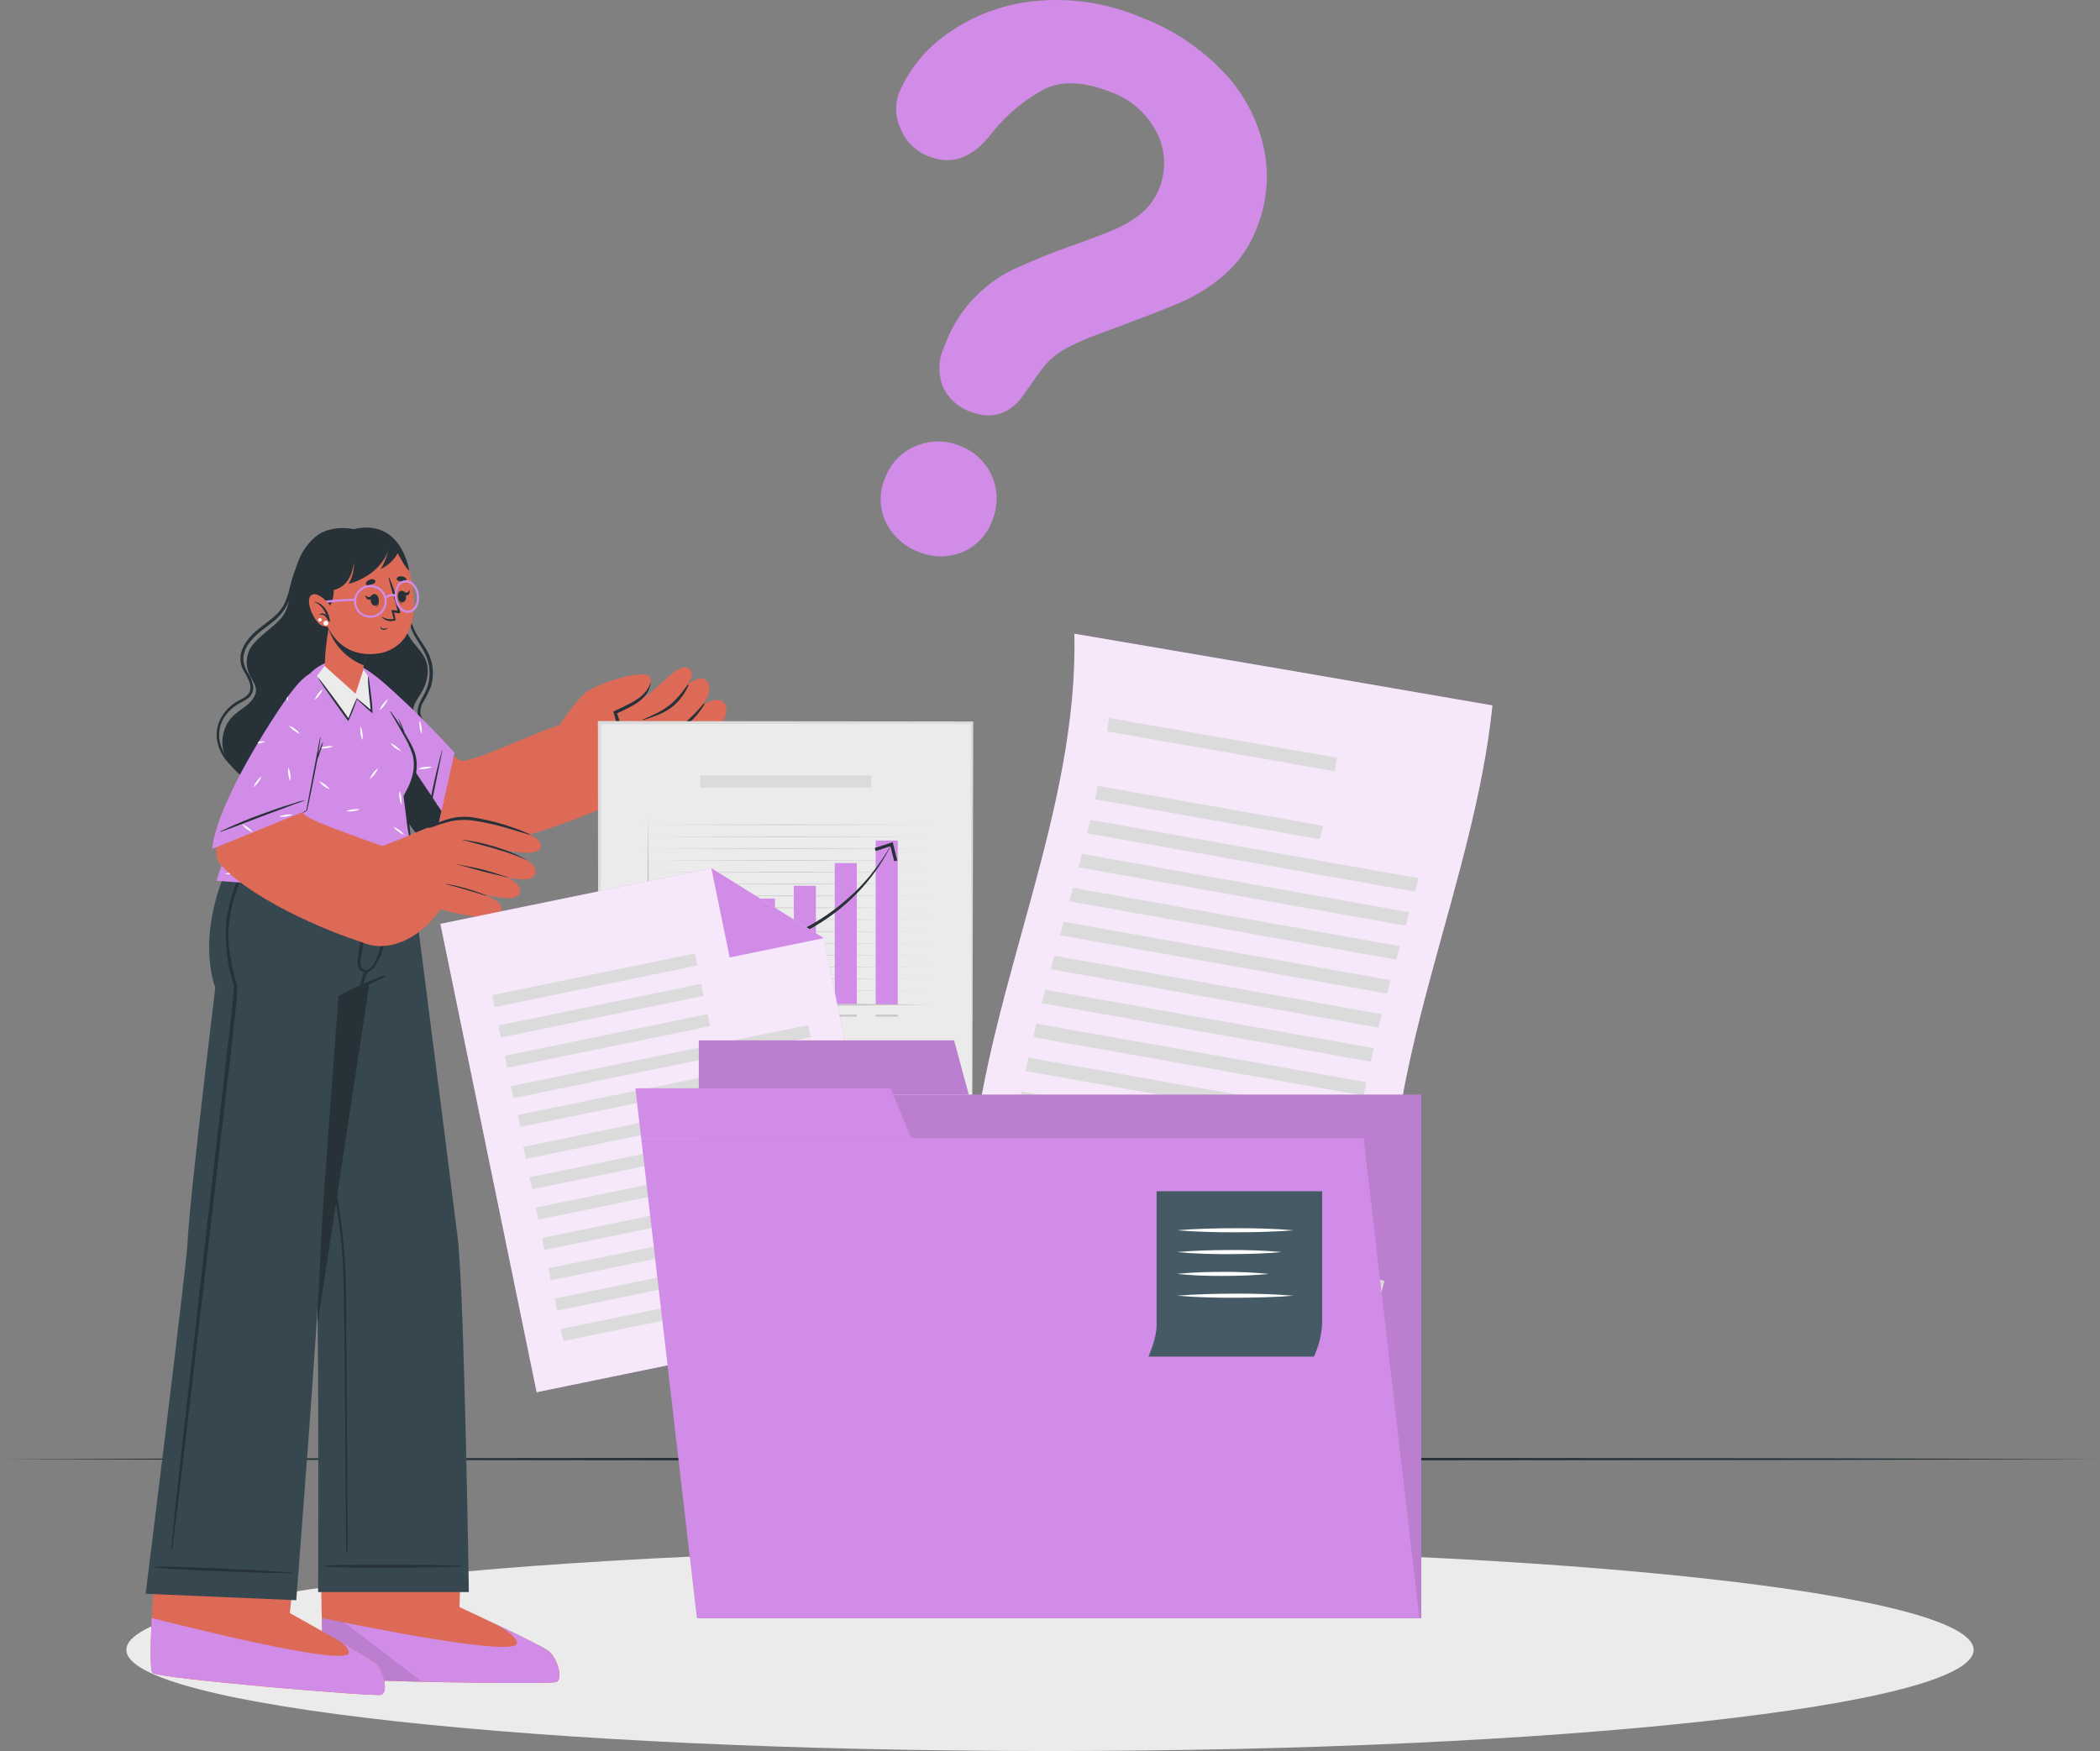 <svg width="434" height="362" viewBox="0 0 434 362" fill="none" xmlns="http://www.w3.org/2000/svg">
<rect x="0" y="0" width="434" height="362" fill="#808080" stroke="none"/>
<path d="M0 301.617L54.255 301.457L108.503 301.397L217 301.284L325.497 301.397L379.745 301.457L434 301.617L379.745 301.783L325.497 301.837L217 301.95L108.503 301.837L54.255 301.777L0 301.617Z" fill="#263238"/>
<path d="M217 361.963C322.423 361.963 407.884 352.598 407.884 341.046C407.884 329.495 322.423 320.13 217 320.13C111.577 320.13 26.116 329.495 26.116 341.046C26.116 352.598 111.577 361.963 217 361.963Z" fill="#EBEBEB"/>
<path d="M114.914 347.711C113.363 348.217 69.173 347.644 67.509 346.553C66.844 346.146 66.57 339.702 66.444 331.907V331.661C66.411 330.056 66.391 328.399 66.391 326.728C66.391 326.495 66.391 326.262 66.391 326.062C66.324 314.812 66.504 303.135 66.504 303.135L96.061 303.428L95.176 326.129L95.143 327.027L94.963 331.727V332.213C94.963 332.213 111.779 339.995 113.489 341.387C115.2 342.778 116.478 347.218 114.914 347.711Z" fill="#DD6A57"/>
<path d="M101.633 335.222C101.52 335.189 101.46 335.149 101.453 335.116L101.633 335.222Z" fill="#D08CE6"/>
<path d="M114.907 347.711C113.363 348.21 69.174 347.644 67.503 346.546C66.937 346.193 66.637 341.061 66.491 334.45C74.586 336.141 105.967 342.485 106.826 339.776C107.165 338.724 104.483 336.9 102.785 335.868C107.445 338.078 112.558 340.608 113.436 341.354C115.147 342.772 116.479 347.218 114.907 347.711Z" fill="#D08CE6"/>
<path opacity="0.1" d="M87.188 347.644C77.242 347.405 68.275 347.032 67.536 346.546C66.97 346.193 66.671 341.061 66.524 334.45C67.676 334.683 69.293 335.023 71.231 335.409L87.188 347.644Z" fill="black"/>
<path d="M57.43 175.819C57.43 175.819 64.088 250.491 65.146 256.189C65.392 257.488 65.552 264.544 65.652 273.611C65.878 293.409 65.745 329.104 65.745 329.104H96.893C96.893 329.104 95.968 267.253 94.59 255.877C93.212 244.5 84.398 175.826 84.398 175.826L57.43 175.819Z" fill="#37474F"/>
<path d="M95.482 323.679C90.623 323.579 92.02 323.539 87.161 323.492C84.784 323.492 69.147 323.332 66.923 323.699C66.877 323.699 66.877 323.792 66.923 323.798C69.147 324.165 84.784 324.031 87.161 324.005C92.02 323.958 90.623 323.918 95.482 323.818C95.497 323.814 95.51 323.804 95.519 323.792C95.529 323.779 95.534 323.764 95.534 323.749C95.534 323.733 95.529 323.718 95.519 323.705C95.51 323.693 95.497 323.683 95.482 323.679Z" fill="#263238"/>
<path d="M71.663 288.316L71.564 274.762C71.53 270.389 71.564 266.008 71.331 261.635C70.904 252.787 69.107 244.08 67.835 235.333C66.564 226.585 65.492 217.785 64.507 208.991C63.422 199.125 62.463 189.239 61.451 179.367C61.451 179.3 61.338 179.3 61.345 179.367C62.816 197.001 64.454 214.649 66.89 232.157C67.503 236.515 68.168 240.867 68.887 245.212C69.62 249.605 70.339 254.006 70.685 258.453C71.031 262.9 71.084 267.167 71.124 271.534L71.264 285.074C71.357 295.106 71.457 310.544 71.55 320.57C71.55 320.61 71.566 320.649 71.595 320.678C71.624 320.707 71.663 320.723 71.703 320.723C71.744 320.723 71.783 320.707 71.811 320.678C71.84 320.649 71.856 320.61 71.856 320.57C71.796 311.616 71.73 297.263 71.663 288.316Z" fill="#263238"/>
<path d="M50.86 175.819C50.86 175.819 64.061 250.491 65.146 256.189C65.392 257.488 65.552 264.544 65.652 273.611L80.531 175.819H50.86Z" fill="#263238"/>
<path d="M78.74 350.347C77.162 350.74 33.119 347.019 31.535 345.827C30.929 345.381 31.088 338.93 31.535 331.181C31.535 331.102 31.535 331.015 31.535 330.935C31.621 329.331 31.714 327.68 31.834 326.009C31.834 325.776 31.834 325.55 31.874 325.343C32.606 314.119 33.611 302.483 33.611 302.483L63.069 304.826L60.559 327.4L60.466 328.299L59.953 332.959L59.894 333.452C59.894 333.452 76.117 342.405 77.721 343.916C79.326 345.428 80.324 349.968 78.74 350.347Z" fill="#DD6A57"/>
<path d="M78.74 350.347C77.155 350.74 33.126 347.018 31.535 345.827C31.015 345.447 31.055 340.681 31.348 334.457C38.165 336.201 71.037 344.442 72.049 341.779C72.256 341.2 71.557 340.348 70.612 339.516C74.02 341.513 77.089 343.33 77.748 343.943C79.332 345.434 80.317 349.961 78.74 350.347Z" fill="#D08CE6"/>
<path d="M61.225 330.789L30.103 329.457C30.103 329.457 38.598 261.169 38.757 256.969C38.99 250.731 41.98 224.975 44.496 204.125C44.496 204.125 39.729 192.808 48.65 175.779H84.412C84.412 175.779 82.015 192.009 77.908 202.301C75.152 203.263 72.491 204.478 69.959 205.929C69.959 205.929 66.397 252.422 66.264 258.22C66.018 269.697 61.225 330.789 61.225 330.789Z" fill="#37474F"/>
<path d="M60.406 325.084C55.56 324.777 56.951 324.797 52.098 324.544C49.721 324.418 34.124 323.626 31.874 323.879C31.827 323.879 31.821 323.965 31.874 323.972C34.077 324.438 49.702 324.964 52.078 325.044C56.938 325.203 55.54 325.104 60.406 325.203C60.493 325.23 60.499 325.09 60.406 325.084Z" fill="#263238"/>
<path d="M51.02 177.317C49.176 181.311 47.458 185.512 46.812 189.892C46.345 194.591 46.869 199.335 48.35 203.819C48.35 203.819 48.091 207.5 47.811 209.85C47.531 212.2 47.258 214.577 46.986 216.94C46.44 221.715 45.889 226.49 45.335 231.266C44.243 240.763 43.153 250.267 42.066 259.778C40.979 269.289 39.902 278.795 38.837 288.297C37.779 297.776 36.647 307.249 35.709 316.742C35.589 317.927 35.475 319.106 35.362 320.291C35.362 320.404 35.555 320.43 35.569 320.291C36.834 310.818 37.912 301.325 39.044 291.832C40.175 282.339 41.261 272.932 42.372 263.479C43.484 254.026 44.576 244.48 45.667 234.974C46.746 225.607 47.958 216.241 48.883 206.861C48.992 205.775 49.019 204.682 48.963 203.592C48.963 203.592 46.965 196.935 47.212 192.622C47.458 188.115 48.543 184.693 50.148 180.546C50.547 179.507 50.966 178.469 51.366 177.437C51.446 177.257 51.113 177.124 51.02 177.317Z" fill="#263238"/>
<path d="M79.279 201.642C76.052 202.812 72.933 204.262 69.959 205.976C69.937 205.989 69.92 206.01 69.912 206.035C69.904 206.06 69.906 206.087 69.916 206.111C69.927 206.135 69.946 206.154 69.97 206.164C69.994 206.175 70.021 206.177 70.046 206.169C73.181 204.838 76.376 203.506 79.439 202.015C79.479 201.988 79.508 201.948 79.522 201.902C79.535 201.856 79.532 201.806 79.513 201.762C79.494 201.718 79.46 201.682 79.418 201.66C79.375 201.638 79.326 201.632 79.279 201.642Z" fill="#263238"/>
<path d="M74.898 196.429C75.205 194.559 75.458 192.681 75.617 190.797C75.943 187.283 75.905 183.745 75.504 180.239C75.499 180.22 75.487 180.202 75.471 180.19C75.455 180.177 75.435 180.171 75.414 180.171C75.394 180.171 75.374 180.177 75.358 180.19C75.342 180.202 75.33 180.22 75.325 180.239C75.404 185.113 75.119 189.987 74.472 194.818C74.12 197.142 72.948 200.637 75.378 200.989C77.808 201.342 79.452 195.504 79.751 193.9C80.525 189.337 80.702 184.694 80.277 180.086C80.277 179.973 80.078 179.953 80.078 180.086C80.078 183.586 79.902 187.083 79.552 190.564C79.405 192.182 78.107 201.109 75.305 200.457C74.839 200.344 74.599 199.884 74.526 199.179C74.538 198.255 74.663 197.336 74.898 196.443" fill="#263238"/>
<path d="M75.385 200.683C75.123 201.285 74.9 201.903 74.719 202.534C74.538 203.019 74.45 203.534 74.459 204.052C74.459 204.151 74.599 204.165 74.652 204.098C74.948 203.64 75.173 203.139 75.318 202.614C75.531 202.041 75.757 201.475 75.984 200.896C75.998 200.857 76.004 200.815 76.002 200.773C75.999 200.732 75.989 200.691 75.971 200.653C75.953 200.615 75.928 200.582 75.897 200.554C75.866 200.526 75.83 200.504 75.791 200.49C75.751 200.476 75.71 200.47 75.668 200.472C75.626 200.474 75.585 200.485 75.548 200.502C75.51 200.52 75.476 200.546 75.448 200.577C75.42 200.608 75.398 200.644 75.385 200.683Z" fill="#263238"/>
<path d="M65.219 110.933C59.428 115.899 61.039 123.142 58.622 127.076C57.138 129.479 52.318 132.015 51.359 134.785C49.788 139.332 53.643 140.969 52.777 143.439C51.559 146.947 46.866 146.674 46.02 152.406C45.175 158.138 51.486 164.236 66.451 165.887C81.416 167.537 89.644 162.059 90.177 157.192C90.709 152.326 85.736 150.708 85.397 147.08C85.184 144.757 88.253 143.146 88.412 138.872C88.572 134.598 84.418 133.214 83.806 129.586C83.193 125.958 85.137 117.144 79.811 112.643C74.486 108.143 68.102 108.476 65.219 110.933Z" fill="#263238"/>
<path d="M65.885 111.059C64.264 112.209 62.944 113.732 62.037 115.499C61.099 117.372 60.382 119.347 59.9 121.384C59.646 122.598 59.255 123.78 58.735 124.906C58.226 125.846 57.549 126.685 56.738 127.382C55.12 128.847 53.19 129.959 51.732 131.609C50.274 133.26 49.289 135.251 49.835 137.374C50.134 138.533 50.9 139.471 51.373 140.55C51.845 141.628 51.998 142.84 51.12 143.692C50.374 144.418 49.289 144.75 48.457 145.343C47.619 145.926 46.882 146.641 46.273 147.46C45.655 148.271 45.214 149.202 44.976 150.194C44.739 151.185 44.711 152.215 44.895 153.218C45.781 157.878 50.148 160.541 54.215 162.185L55.906 162.851C55.992 162.884 56.066 162.758 55.979 162.718C51.932 160.907 47.232 158.784 45.681 154.257C45.325 153.274 45.2 152.222 45.315 151.184C45.431 150.145 45.783 149.146 46.346 148.265C46.919 147.392 47.645 146.629 48.49 146.015C49.302 145.41 50.241 145.043 51.073 144.471C51.483 144.21 51.817 143.846 52.04 143.414C52.263 142.983 52.368 142.5 52.344 142.014C52.214 140.958 51.836 139.947 51.239 139.065C50.613 138.14 50.281 137.047 50.287 135.93C50.407 134.841 50.822 133.805 51.486 132.934C52.744 131.15 54.608 129.985 56.279 128.634C57.992 127.376 59.267 125.614 59.927 123.594C60.233 122.523 60.426 121.424 60.692 120.346C60.938 119.345 61.238 118.358 61.591 117.39C62.252 115.44 63.331 113.659 64.753 112.171C65.132 111.794 65.547 111.456 65.991 111.159C66.011 111.106 65.965 111.026 65.885 111.059Z" fill="#263238"/>
<path d="M90.862 153.624C90.684 152.835 90.339 152.092 89.85 151.447C89.331 150.782 88.699 150.229 88.119 149.623C87.533 149.085 87.109 148.393 86.894 147.626C86.802 146.688 87.037 145.747 87.56 144.963C88.063 144.125 88.508 143.253 88.892 142.354C89.222 141.459 89.413 140.518 89.457 139.565C89.54 137.599 89.015 135.656 87.953 133.999C87.44 133.161 86.868 132.368 86.355 131.536C85.782 130.631 85.334 129.652 85.024 128.627C84.358 126.377 84.205 123.967 83.653 121.717C83.073 119.355 82.25 117.059 81.196 114.867C81.196 114.814 81.09 114.867 81.116 114.914C82.037 116.878 82.751 118.933 83.246 121.045C83.719 123.042 83.912 125.092 84.258 127.116C84.414 128.111 84.668 129.087 85.017 130.032C85.384 130.905 85.83 131.742 86.349 132.535C87.361 134.186 88.406 135.81 88.685 137.767C88.964 139.691 88.626 141.653 87.72 143.372C86.934 144.857 85.829 146.495 86.515 148.239C87.101 149.717 88.512 150.602 89.438 151.82C89.931 152.493 90.276 153.263 90.452 154.078C90.627 154.894 90.629 155.737 90.456 156.553C89.644 160.741 85.45 162.824 81.516 163.031C81.494 163.036 81.475 163.049 81.462 163.066C81.449 163.084 81.441 163.105 81.441 163.127C81.441 163.149 81.449 163.171 81.462 163.188C81.475 163.206 81.494 163.218 81.516 163.224C84.931 163.184 88.652 161.679 90.256 158.477C91.014 156.979 91.228 155.263 90.862 153.624Z" fill="#263238"/>
<path d="M73.873 146.801C76.004 152.42 85.989 172.91 93.485 174.515C101.866 176.305 118.116 169.855 128.568 165.355C132.322 163.73 123.162 150.776 119.035 149.264C116.558 148.352 99.323 157.253 95.509 157.253C93.359 157.253 88.512 149.338 78.926 141.869C73.68 137.734 71.011 139.246 73.873 146.801Z" fill="#DD6A57"/>
<path d="M125.925 166.133C128.168 165.467 140.83 161.812 143.38 160.142C145.929 158.471 152.899 152.985 151.788 150.902C150.676 148.818 148.512 150.236 148.512 150.236C148.512 150.236 151.095 147.453 149.764 145.456C148.432 143.459 145.15 145.802 145.15 145.802C145.15 145.802 147.594 142.767 146.149 140.869C144.704 138.972 141.775 141.881 141.775 141.881C141.775 141.881 144.139 139.218 142.288 138.147C140.064 136.875 136.263 142.287 133.308 143.958C132.642 144.338 119.168 150.702 119.168 150.702L125.925 166.133Z" fill="#DD6A57"/>
<path d="M142.048 141.635C139.246 145.63 137.335 146.861 132.908 148.699C132.822 148.732 132.862 148.872 132.955 148.838C137.448 147.44 140.071 146.216 142.275 141.762C142.354 141.542 142.188 141.449 142.048 141.635Z" fill="#263238"/>
<path d="M145.39 145.483C142.115 149.357 140.064 150.735 135.564 152.992C135.498 153.025 135.564 153.138 135.611 153.112C140.204 151.261 142.8 149.976 145.556 145.676C145.683 145.483 145.536 145.303 145.39 145.483Z" fill="#263238"/>
<path d="M148.279 150.329C144.838 153.851 142.641 155.455 138.001 157.093C137.989 157.096 137.979 157.101 137.969 157.108C137.96 157.115 137.952 157.124 137.946 157.134C137.935 157.155 137.931 157.18 137.938 157.203C137.944 157.225 137.959 157.245 137.979 157.257C138 157.269 138.024 157.272 138.047 157.266C142.947 156.061 145.703 154.07 148.372 150.442C148.559 150.196 148.492 150.103 148.279 150.329Z" fill="#263238"/>
<path d="M115.267 150.383C115.267 150.383 118.942 144.851 121.079 143.127C123.215 141.402 133.527 137.921 134.393 140.104C135.524 142.927 129.972 146.096 127.07 147.314C127.07 147.314 129.733 153.838 126.211 156.987C122.69 160.135 115.267 150.383 115.267 150.383Z" fill="#DD6A57"/>
<path d="M134.453 140.962C133.634 144.291 129.693 145.622 126.943 146.994C126.902 147.012 126.865 147.04 126.837 147.075C126.809 147.111 126.79 147.153 126.781 147.197C126.773 147.242 126.775 147.288 126.788 147.331C126.801 147.375 126.825 147.414 126.857 147.446C127.776 150.256 128.262 154.483 126.384 156.979C126.377 156.994 126.375 157.01 126.378 157.026C126.381 157.042 126.39 157.056 126.402 157.067C126.414 157.077 126.429 157.084 126.445 157.085C126.461 157.086 126.477 157.081 126.491 157.072C128.867 154.676 128.728 150.482 127.523 147.466C130.365 146.095 134.26 144.584 134.486 140.969L134.453 140.962Z" fill="#263238"/>
<path d="M89.371 176.052L93.898 155.602C89.336 150.549 84.496 145.755 79.399 141.242C72.043 134.885 68.541 135.564 72.948 146.887C77.355 158.211 83.859 171.326 89.371 176.052Z" fill="#D08CE6"/>
<path d="M89.371 176.052L93.898 155.602C89.336 150.549 84.496 145.755 79.399 141.242C72.043 134.885 68.541 135.564 72.948 146.887C77.355 158.211 83.859 171.326 89.371 176.052Z" fill="#D08CE6"/>
<path d="M91.335 155.162C90.556 157.958 89.884 160.761 89.298 163.603C89.005 165.028 88.732 166.459 88.479 167.897C88.219 169.355 88.059 170.833 87.813 172.304C87.813 172.371 87.906 172.384 87.92 172.304C88.452 169.441 89.085 166.586 89.671 163.723L91.408 155.175C91.448 155.129 91.355 155.102 91.335 155.162Z" fill="#263238"/>
<path d="M74.539 150.103C74.733 150.553 74.865 151.028 74.932 151.514C74.932 151.594 74.932 151.674 74.932 151.76C74.785 151.388 74.632 151.028 74.479 150.662C74.483 150.474 74.503 150.287 74.539 150.103ZM86.708 148.851C86.598 149.822 86.738 150.805 87.114 151.707C87.184 151.224 87.184 150.733 87.114 150.249C87.033 149.765 86.885 149.295 86.675 148.851H86.708ZM82.594 163.497C82.524 163.978 82.524 164.467 82.594 164.948C82.659 165.432 82.791 165.905 82.987 166.353C83.06 165.869 83.06 165.378 82.987 164.895C82.914 164.411 82.77 163.94 82.561 163.497H82.594ZM86.442 158.943C87.413 159.063 88.398 158.923 89.298 158.537C88.814 158.467 88.323 158.467 87.84 158.537C87.345 158.601 86.863 158.738 86.409 158.943H86.442ZM71.484 139.804C71.967 139.871 72.458 139.871 72.941 139.804C73.426 139.743 73.898 139.613 74.346 139.418C73.863 139.348 73.372 139.348 72.888 139.418C72.393 139.48 71.909 139.61 71.45 139.804H71.484ZM78.141 158.79C78.136 158.803 78.136 158.817 78.141 158.83C78.157 158.8 78.17 158.769 78.18 158.737C78.155 158.751 78.133 158.769 78.114 158.79H78.141ZM90.516 166.046C90.129 166.345 89.786 166.697 89.498 167.092C89.2 167.476 88.96 167.902 88.785 168.356C89.171 168.062 89.512 167.712 89.797 167.318C90.096 166.93 90.338 166.502 90.516 166.046ZM82.954 155.295C82.655 154.91 82.306 154.568 81.915 154.277C81.527 153.98 81.099 153.741 80.644 153.564C81.255 154.328 82.05 154.923 82.954 155.295ZM80.191 144.498C79.802 144.794 79.457 145.144 79.166 145.536C78.867 145.922 78.625 146.347 78.447 146.801C79.215 146.195 79.816 145.402 80.191 144.498Z" fill="white"/>
<path d="M72.948 146.887C77.355 158.204 83.832 171.325 89.371 176.052L91.235 167.631L71.364 137.854C70.611 139.065 71.024 141.954 72.948 146.887Z" fill="#263238"/>
<path d="M85.67 181.038C85.67 181.038 71.53 184.367 44.749 182.07C44.749 182.07 55.22 148.645 63.655 139.632C67.496 135.531 71.244 136.157 74.426 138.799C75.218 139.465 85.077 151.934 85.883 156.287C86.622 160.129 83.499 164.396 83.499 164.396L85.67 181.038Z" fill="#D08CE6"/>
<path d="M74.899 151.514C74.969 151.995 74.969 152.484 74.899 152.965C74.703 152.52 74.573 152.049 74.513 151.567C74.439 151.084 74.439 150.593 74.513 150.109C74.706 150.557 74.836 151.03 74.899 151.514ZM75.145 174.088C75.078 174.572 75.078 175.062 75.145 175.546C75.205 176.031 75.337 176.505 75.538 176.951C75.605 176.467 75.605 175.976 75.538 175.493C75.474 175.008 75.342 174.535 75.145 174.088ZM82.088 178.422C81.969 179.393 82.109 180.378 82.494 181.278C82.561 180.794 82.561 180.303 82.494 179.82C82.427 179.337 82.291 178.866 82.088 178.422ZM59.601 158.617C59.527 159.1 59.527 159.592 59.601 160.075C59.661 160.557 59.791 161.028 59.987 161.473C60.057 160.992 60.057 160.503 59.987 160.022C59.923 159.538 59.793 159.065 59.601 158.617ZM82.561 163.497C82.491 163.978 82.491 164.467 82.561 164.948C82.626 165.432 82.758 165.905 82.954 166.353C83.027 165.869 83.027 165.378 82.954 164.895C82.891 164.412 82.759 163.941 82.561 163.497ZM65.998 154.669C66.482 154.739 66.973 154.739 67.456 154.669C67.94 154.608 68.413 154.478 68.861 154.283C68.377 154.213 67.886 154.213 67.403 154.283C66.919 154.347 66.446 154.477 65.998 154.669ZM57.663 168.816C58.637 168.936 59.624 168.795 60.526 168.41C60.043 168.34 59.552 168.34 59.068 168.41C58.583 168.477 58.11 168.614 57.663 168.816ZM71.543 167.691C72.027 167.757 72.518 167.757 73.001 167.691C73.486 167.629 73.959 167.499 74.406 167.305C73.922 167.235 73.431 167.235 72.948 167.305C72.464 167.366 71.991 167.496 71.543 167.691ZM46.367 180.692C46.848 180.759 47.336 180.759 47.818 180.692C48.302 180.632 48.775 180.502 49.222 180.306C48.251 180.187 47.266 180.327 46.367 180.712V180.692ZM71.45 139.838C71.934 139.904 72.424 139.904 72.908 139.838C73.392 139.776 73.865 139.646 74.313 139.451C73.829 139.381 73.338 139.381 72.855 139.451C72.373 139.506 71.9 139.624 71.45 139.804V139.838ZM66.737 142.394C66.35 142.69 66.007 143.04 65.719 143.432C65.421 143.819 65.181 144.248 65.006 144.704C65.391 144.405 65.732 144.053 66.018 143.659C66.318 143.274 66.56 142.848 66.737 142.394ZM54.089 160.454C53.7 160.749 53.357 161.099 53.07 161.493C52.77 161.88 52.528 162.308 52.351 162.764C53.119 162.156 53.717 161.361 54.089 160.454ZM78.147 158.77C77.759 159.065 77.416 159.415 77.129 159.809C76.829 160.196 76.587 160.624 76.41 161.08C77.177 160.472 77.775 159.676 78.147 158.77ZM66.118 172.231C65.733 172.529 65.39 172.878 65.099 173.269C64.803 173.657 64.563 174.085 64.387 174.541C64.774 174.242 65.117 173.89 65.406 173.496C65.715 173.104 65.964 172.669 66.145 172.204L66.118 172.231ZM79.432 145.203L79.139 145.563C78.839 145.947 78.597 146.373 78.42 146.827C78.81 146.532 79.153 146.18 79.439 145.782C79.505 145.689 79.565 145.596 79.638 145.503L79.432 145.203ZM82.927 155.322C82.629 154.937 82.279 154.594 81.888 154.303C81.501 154.007 81.072 153.767 80.617 153.591C81.228 154.354 82.023 154.95 82.927 155.322ZM52.304 172.104C52.006 171.717 51.654 171.375 51.259 171.086C50.875 170.786 50.449 170.544 49.995 170.367C50.289 170.755 50.639 171.098 51.033 171.385C51.434 171.675 51.873 171.908 52.338 172.078L52.304 172.104ZM83.593 172.63C82.988 171.859 82.192 171.26 81.283 170.893C81.578 171.283 81.93 171.626 82.328 171.911C82.718 172.203 83.149 172.436 83.606 172.604L83.593 172.63ZM62.011 151.714C61.71 151.328 61.358 150.986 60.965 150.695C60.581 150.398 60.154 150.158 59.7 149.983C59.995 150.369 60.345 150.71 60.739 150.995C61.127 151.293 61.555 151.535 62.011 151.714ZM70.891 181.67C70.28 180.907 69.485 180.312 68.581 179.94C68.876 180.328 69.226 180.671 69.62 180.958C70.008 181.254 70.436 181.494 70.891 181.67ZM68.228 163.257C67.944 162.867 67.603 162.521 67.216 162.232C66.829 161.932 66.401 161.69 65.945 161.513C66.553 162.28 67.349 162.879 68.255 163.25L68.228 163.257ZM58.183 178.049C57.579 177.28 56.785 176.681 55.879 176.312C56.174 176.7 56.524 177.043 56.918 177.33C57.31 177.628 57.743 177.868 58.203 178.042L58.183 178.049Z" fill="white"/>
<path d="M80.757 147.088C81.617 148.244 82.415 149.446 83.147 150.689C82.847 149.99 82.561 149.284 82.314 148.559H82.361C82.621 149.071 82.887 149.577 83.1 150.11C83.313 150.642 83.48 151.068 83.659 151.548C84.491 153.012 85.463 154.49 85.883 156.134C86.235 157.618 86.203 159.167 85.79 160.635C85.574 161.391 85.279 162.123 84.911 162.818C84.619 163.449 84.231 164.031 83.759 164.542C84.032 166.08 84.212 167.645 84.425 169.202C84.675 170.713 84.833 172.239 84.897 173.769C84.897 173.79 84.889 173.811 84.874 173.825C84.859 173.84 84.839 173.849 84.817 173.849C84.796 173.849 84.776 173.84 84.761 173.825C84.746 173.811 84.738 173.79 84.738 173.769L84.638 173.449C84.632 173.442 84.629 173.432 84.629 173.423C84.629 173.413 84.632 173.404 84.638 173.396C84.343 171.982 84.121 170.553 83.972 169.116C83.772 167.638 83.4 164.562 83.393 164.549C83.386 164.536 84.099 163.258 84.371 162.672C84.711 161.957 84.983 161.213 85.184 160.448C85.61 159.01 85.642 157.483 85.277 156.028C84.757 154.473 84.06 152.983 83.2 151.588C82.368 150.097 81.509 148.619 80.65 147.141C80.624 147.101 80.717 147.054 80.757 147.088Z" fill="#263238"/>
<path d="M61.425 141.915C54.435 151.381 41.081 173.775 45.561 178.708C52.93 186.817 70.651 193.673 76.183 195.178C78.567 195.844 86.542 178.402 84.278 177.051C81.562 175.42 62.583 169.615 62.636 168.004C62.636 167.085 64.633 159.403 66.264 149.55C68.135 138.12 64.76 137.408 61.425 141.915Z" fill="#DD6A57"/>
<path d="M77.162 175.519C77.162 175.519 81.436 174.135 85.916 172.104C88.412 170.973 92.866 169.441 95.083 169.441C98.411 169.441 112.245 171.625 111.792 174.993C111.379 178.042 99.723 174.667 99.723 174.667C99.723 174.667 111.818 177.01 110.62 180.592C109.422 184.173 96.78 178.595 96.78 178.595C96.78 178.595 109.129 181.298 107.338 184.799C106.007 187.462 94.224 183.055 94.224 183.055C94.224 183.055 104.822 185.458 103.544 188.234C102.139 191.31 91.028 187.941 91.028 187.941C86.602 194.465 79.751 197.008 74.918 194.791C74.14 194.452 77.162 175.519 77.162 175.519Z" fill="#DD6A57"/>
<path d="M95.595 173.562C97.027 173.789 98.471 174.009 99.876 174.361C101.28 174.714 102.672 175.114 104.036 175.6C105.83 176.193 107.55 176.991 109.162 177.976C106.173 176.438 101.174 175.094 99.763 174.741C98.351 174.388 96.98 173.969 95.582 173.616C95.549 173.609 95.562 173.562 95.595 173.562Z" fill="#263238"/>
<path d="M94.231 178.608C96.041 178.975 97.852 179.274 99.649 179.72C101.447 180.166 103.091 180.745 104.842 181.311C104.975 181.358 104.909 181.418 104.775 181.378C102.998 180.878 101.32 180.559 99.543 180.08C97.766 179.6 96.008 179.061 94.217 178.648L94.231 178.608Z" fill="#263238"/>
<path d="M92.287 182.723C95.076 183.221 97.806 184.004 100.435 185.059C100.568 185.112 100.475 185.172 100.335 185.132C97.639 184.307 95.529 183.635 92.267 182.822C92.22 182.809 92.227 182.716 92.287 182.723Z" fill="#263238"/>
<path d="M88.566 171.019C89.277 170.596 90.026 170.237 90.802 169.948C91.518 169.648 92.254 169.401 93.006 169.209C94.633 168.794 96.33 168.726 97.985 169.009C101.954 169.656 105.823 170.813 109.495 172.451C109.555 172.451 109.535 172.597 109.495 172.577C106.38 171.738 102.978 170.407 98.218 169.688C96.589 169.404 94.922 169.419 93.299 169.735C92.466 169.927 91.644 170.162 90.835 170.44C90.11 170.673 89.398 170.993 88.659 171.159C88.64 171.171 88.618 171.176 88.596 171.172C88.574 171.167 88.555 171.154 88.542 171.136C88.53 171.117 88.525 171.095 88.53 171.073C88.534 171.051 88.547 171.032 88.566 171.019Z" fill="#263238"/>
<path d="M43.83 175.492L63.222 167.604C64.792 160.981 65.99 154.276 66.81 147.52C67.869 137.853 65.319 135.357 58.502 145.409C51.685 155.461 44.582 168.25 43.83 175.492Z" fill="#D08CE6"/>
<path d="M59.481 144.997C59.383 144.783 59.308 144.56 59.254 144.331C59.339 144.207 59.425 144.087 59.514 143.972C59.548 144.313 59.536 144.658 59.481 144.997ZM59.601 158.617C59.527 159.1 59.527 159.592 59.601 160.075C59.661 160.557 59.791 161.028 59.987 161.473C60.057 160.992 60.057 160.503 59.987 160.022C59.923 159.538 59.793 159.066 59.601 158.617ZM57.663 168.816C58.637 168.936 59.624 168.796 60.526 168.41C60.042 168.34 59.551 168.34 59.068 168.41C58.583 168.478 58.11 168.614 57.663 168.816ZM53.489 153.278L53.25 153.671H53.463C53.947 153.611 54.42 153.481 54.867 153.285C54.411 153.213 53.946 153.211 53.489 153.278ZM66.737 142.394C66.35 142.691 66.007 143.04 65.718 143.433C65.421 143.82 65.181 144.248 65.006 144.704C65.391 144.405 65.731 144.053 66.018 143.659C66.318 143.274 66.56 142.848 66.737 142.394ZM54.089 160.455C53.7 160.749 53.357 161.099 53.07 161.493C52.77 161.88 52.528 162.308 52.351 162.765C53.118 162.156 53.717 161.361 54.089 160.455ZM52.311 172.104C52.012 171.718 51.66 171.375 51.266 171.086C50.881 170.786 50.455 170.544 50.001 170.367C50.296 170.755 50.646 171.098 51.04 171.386C51.439 171.674 51.876 171.907 52.338 172.078L52.311 172.104ZM62.01 151.714C61.71 151.329 61.358 150.986 60.965 150.695C60.581 150.398 60.154 150.158 59.7 149.983C59.995 150.369 60.345 150.71 60.739 150.995C61.127 151.293 61.555 151.535 62.01 151.714Z" fill="white"/>
<path d="M66.637 153.511C66.365 154.072 66.142 154.655 65.971 155.255C65.898 155.455 65.838 155.661 65.772 155.861C65.938 154.742 66.098 153.617 66.251 152.492C66.251 152.419 66.151 152.386 66.138 152.492C65.645 155.029 63.389 166.931 63.289 167.544C63.229 167.544 62.623 167.897 62.59 167.89C62.556 167.883 62.59 168.017 62.636 167.99C62.683 167.963 63.415 167.637 63.415 167.63C63.661 167.091 65.412 158.011 65.612 156.906C65.639 156.858 65.663 156.81 65.685 156.759C65.745 156.6 65.798 156.44 65.858 156.287C65.971 155.994 66.065 155.701 66.171 155.408C66.403 154.807 66.592 154.191 66.737 153.564C66.744 153.551 66.746 153.535 66.741 153.521C66.737 153.507 66.727 153.495 66.714 153.488C66.7 153.48 66.685 153.479 66.671 153.483C66.656 153.488 66.644 153.498 66.637 153.511Z" fill="#263238"/>
<path d="M62.876 165.421C62.107 165.6 61.349 165.822 60.606 166.087C59.854 166.326 59.095 166.546 58.342 166.792C56.898 167.265 55.467 167.778 54.035 168.31C51.159 169.342 48.337 170.52 45.581 171.838C45.521 171.838 45.581 171.965 45.627 171.945C48.55 170.92 51.426 169.761 54.328 168.676L58.615 167.085L60.752 166.273C61.465 166.013 62.23 165.807 62.909 165.481C62.949 165.468 62.916 165.414 62.876 165.421Z" fill="#263238"/>
<path d="M67.13 138.559C67.289 139.285 70.678 143.998 73.973 143.885C75.045 143.845 75.091 137.973 75.091 137.973L75.191 137.541L76.616 131.483L69.533 126.823L68.514 126.21C68.514 126.21 68.228 127.895 67.902 129.992C67.902 130.085 67.869 130.185 67.855 130.291C67.842 130.398 67.809 130.518 67.795 130.631C67.742 130.944 67.689 131.296 67.642 131.583C67.596 131.869 67.569 132.062 67.542 132.322C67.516 132.581 67.483 132.828 67.443 133.081C67.211 134.897 67.106 136.728 67.13 138.559Z" fill="#DD6A57"/>
<path d="M67.882 129.992C68.48 131.707 69.445 133.271 70.71 134.575C71.975 135.878 73.509 136.891 75.205 137.541L76.629 131.483L69.546 126.823L68.528 126.21C68.528 126.21 68.228 127.895 67.882 129.992Z" fill="#263238"/>
<path d="M85.37 121.904C86.768 132.735 80.444 134.798 78.107 135.098C75.984 135.371 68.734 136.03 66.218 125.399C63.701 114.767 68.295 110.7 73.108 109.815C77.921 108.929 83.966 111.106 85.37 121.904Z" fill="#DD6A57"/>
<path d="M83.599 120.232C83.347 120.219 83.096 120.193 82.847 120.152C82.579 120.165 82.314 120.088 82.095 119.933C82.036 119.87 82 119.79 81.992 119.704C81.984 119.619 82.003 119.533 82.048 119.46C82.158 119.329 82.301 119.229 82.463 119.171C82.624 119.114 82.799 119.101 82.967 119.134C83.319 119.148 83.654 119.293 83.905 119.54C83.96 119.599 83.996 119.673 84.009 119.752C84.022 119.832 84.012 119.913 83.979 119.987C83.947 120.06 83.894 120.122 83.826 120.166C83.758 120.21 83.68 120.233 83.599 120.232Z" fill="#263238"/>
<path d="M76.15 121.005C76.392 120.94 76.629 120.863 76.862 120.772C77.12 120.722 77.354 120.589 77.528 120.393C77.574 120.321 77.594 120.236 77.585 120.151C77.577 120.067 77.54 119.988 77.481 119.927C77.346 119.82 77.184 119.752 77.013 119.73C76.842 119.707 76.668 119.732 76.51 119.8C76.17 119.888 75.876 120.099 75.684 120.393C75.641 120.463 75.62 120.546 75.624 120.629C75.628 120.712 75.657 120.792 75.707 120.858C75.758 120.925 75.827 120.974 75.906 121C75.985 121.026 76.07 121.028 76.15 121.005Z" fill="#263238"/>
<path d="M78.154 123.488C78.154 123.488 78.1 123.528 78.107 123.561C78.227 124.293 78.24 125.152 77.608 125.485C77.608 125.485 77.608 125.532 77.608 125.525C78.413 125.305 78.387 124.16 78.154 123.488Z" fill="#263238"/>
<path d="M77.395 122.802C76.197 122.869 76.416 125.259 77.528 125.199C78.64 125.139 78.4 122.749 77.395 122.802Z" fill="#263238"/>
<path d="M76.936 122.975C76.743 123.128 76.556 123.381 76.31 123.435C76.064 123.488 75.777 123.255 75.564 123.035H75.524C75.564 123.488 75.784 123.947 76.276 123.967C76.769 123.987 77.016 123.554 77.089 123.082C77.102 123.028 77.016 122.909 76.936 122.975Z" fill="#263238"/>
<path d="M82.255 122.955C82.255 122.955 82.314 122.955 82.321 123.015C82.355 123.761 82.528 124.599 83.22 124.792V124.832C82.388 124.786 82.175 123.667 82.255 122.955Z" fill="#263238"/>
<path d="M82.854 122.123C84.039 121.937 84.332 124.32 83.233 124.493C82.135 124.666 81.862 122.283 82.854 122.123Z" fill="#263238"/>
<path d="M83.373 122.223C83.573 122.323 83.786 122.529 84.039 122.516C84.292 122.502 84.465 122.223 84.605 121.957C84.605 121.957 84.605 121.957 84.644 121.957C84.711 122.409 84.644 122.902 84.192 123.042C83.739 123.181 83.46 122.815 83.293 122.376C83.24 122.316 83.287 122.176 83.373 122.223Z" fill="#263238"/>
<path d="M78.626 129.573C78.813 129.739 78.999 129.972 79.292 129.979C79.567 129.962 79.835 129.887 80.078 129.759C80.078 129.759 80.131 129.759 80.118 129.759C80.018 129.91 79.879 130.031 79.716 130.109C79.553 130.188 79.372 130.221 79.192 130.205C79.039 130.173 78.899 130.096 78.789 129.985C78.679 129.874 78.604 129.733 78.573 129.579C78.533 129.566 78.6 129.553 78.626 129.573Z" fill="#263238"/>
<path d="M81.442 126.583C81.442 126.583 81.709 127.669 81.762 128.188C81.762 128.241 81.642 128.274 81.469 128.301C81.031 128.43 80.566 128.435 80.124 128.318C79.683 128.201 79.282 127.965 78.966 127.635C78.926 127.589 78.966 127.529 79.039 127.555C79.749 127.941 80.564 128.086 81.362 127.968C81.362 127.822 80.843 126.124 80.93 126.104C81.338 126.101 81.745 126.15 82.141 126.251C81.649 123.967 80.81 121.777 80.344 119.5C80.343 119.484 80.347 119.468 80.356 119.455C80.365 119.442 80.378 119.432 80.393 119.426C80.408 119.421 80.424 119.421 80.44 119.426C80.455 119.431 80.468 119.441 80.477 119.454C81.463 121.77 82.214 124.178 82.721 126.643C82.774 126.93 81.662 126.65 81.442 126.583Z" fill="#263238"/>
<path d="M67.25 125.678C69.007 125.618 68.994 121.916 68.994 121.916C68.994 121.916 72.535 121.53 73.128 116.305C73.201 117.842 72.821 119.368 72.036 120.692C72.036 120.692 78.207 119.327 80.251 113.808C80.251 113.808 79.499 116.584 78.62 117.643C80.15 116.981 81.411 115.819 82.195 114.347C82.195 114.347 83.633 117.237 84.565 117.975C84.565 117.975 83.073 107.078 73.081 109.381C73.081 109.381 66.79 110.52 65.093 115.792C63.395 121.064 67.25 125.678 67.25 125.678Z" fill="#263238"/>
<path d="M76.576 127.702C75.942 127.706 75.32 127.533 74.78 127.202C74.24 126.871 73.803 126.395 73.519 125.828C73.236 125.261 73.118 124.626 73.177 123.995C73.237 123.364 73.472 122.763 73.856 122.259C74.24 121.755 74.758 121.369 75.351 121.144C75.944 120.92 76.587 120.866 77.209 120.989C77.831 121.113 78.405 121.408 78.868 121.841C79.33 122.274 79.662 122.829 79.825 123.441C80.054 124.311 79.928 125.237 79.475 126.015C79.022 126.793 78.279 127.359 77.408 127.588C77.136 127.659 76.857 127.697 76.576 127.702ZM76.536 121.371C76.291 121.373 76.048 121.404 75.811 121.464C75.084 121.651 74.456 122.108 74.055 122.742C73.653 123.376 73.508 124.14 73.65 124.877C73.792 125.613 74.209 126.269 74.817 126.709C75.425 127.149 76.178 127.34 76.922 127.245C77.666 127.149 78.346 126.773 78.823 126.194C79.3 125.615 79.538 124.875 79.489 124.127C79.44 123.378 79.107 122.676 78.558 122.164C78.01 121.652 77.287 121.368 76.536 121.371Z" fill="#D08CE6"/>
<path d="M84.292 126.69C82.96 126.69 81.809 125.359 81.582 123.621C81.466 122.785 81.612 121.934 82.002 121.185C82.149 120.852 82.38 120.562 82.671 120.345C82.963 120.128 83.307 119.989 83.668 119.944C84.029 119.898 84.396 119.947 84.733 120.085C85.069 120.223 85.365 120.446 85.59 120.732C86.153 121.363 86.504 122.154 86.595 122.995C86.828 124.846 85.896 126.497 84.511 126.67C84.439 126.683 84.365 126.69 84.292 126.69ZM83.892 120.379H83.726C83.44 120.429 83.17 120.546 82.939 120.721C82.707 120.895 82.52 121.123 82.394 121.384C82.052 122.053 81.926 122.811 82.035 123.555C82.235 125.159 83.32 126.35 84.458 126.217C85.597 126.084 86.349 124.653 86.142 123.042C86.061 122.301 85.752 121.603 85.257 121.045C85.088 120.846 84.879 120.684 84.644 120.569C84.409 120.454 84.153 120.39 83.892 120.379Z" fill="#D08CE6"/>
<path d="M79.765 123.848L79.432 123.541C79.885 123.049 80.996 122.323 81.928 123.095L81.635 123.448C80.803 122.749 79.805 123.801 79.765 123.848Z" fill="#D08CE6"/>
<path d="M65.559 126.637L65.133 126.484C65.206 126.284 65.878 124.533 66.857 124.247C67.835 123.961 73.201 123.748 73.461 123.734V124.194C71.292 124.239 69.128 124.401 66.977 124.68C66.338 124.873 65.739 126.158 65.559 126.637Z" fill="#D08CE6"/>
<path d="M66.717 129.4C66.881 129.455 67.051 129.491 67.223 129.506C67.395 129.533 67.57 129.533 67.742 129.506C67.963 129.475 68.175 129.396 68.361 129.273C68.51 129.182 68.644 129.07 68.761 128.94C68.928 128.743 69.058 128.517 69.147 128.274L68.421 125.385C68.421 125.385 65.892 122.057 64.387 122.995C62.883 123.934 64.873 128.8 66.717 129.4Z" fill="#DD6A57"/>
<path d="M64.986 124.42V124.467C66.318 124.933 66.983 126.084 67.523 127.282C67.442 127.159 67.337 127.054 67.213 126.975C67.088 126.895 66.948 126.844 66.802 126.824C66.656 126.804 66.508 126.815 66.367 126.857C66.226 126.9 66.095 126.972 65.985 127.069C65.985 127.069 65.985 127.149 66.025 127.136C66.245 127.054 66.486 127.044 66.713 127.106C66.94 127.168 67.141 127.299 67.29 127.482C67.545 127.786 67.768 128.117 67.955 128.467C68.022 128.581 68.228 128.507 68.175 128.381C68.095 126.703 66.737 124.493 64.986 124.42Z" fill="#263238"/>
<path d="M66.844 128.933C66.867 129.03 66.919 129.118 66.993 129.186C67.067 129.253 67.159 129.297 67.258 129.313C67.357 129.328 67.458 129.313 67.548 129.271C67.639 129.229 67.715 129.161 67.767 129.076C67.819 128.99 67.845 128.891 67.84 128.791C67.836 128.692 67.803 128.595 67.744 128.514C67.685 128.434 67.603 128.372 67.509 128.338C67.415 128.303 67.314 128.297 67.216 128.321C67.087 128.354 66.975 128.436 66.905 128.551C66.835 128.665 66.813 128.803 66.844 128.933Z" fill="white"/>
<path d="M65.772 128.215C65.797 128.305 65.856 128.383 65.936 128.431C66.017 128.479 66.113 128.495 66.204 128.474C66.297 128.452 66.377 128.394 66.427 128.313C66.477 128.232 66.493 128.134 66.471 128.042C66.46 127.996 66.44 127.953 66.412 127.915C66.384 127.877 66.349 127.845 66.309 127.821C66.269 127.797 66.224 127.781 66.177 127.774C66.131 127.767 66.083 127.77 66.038 127.782C65.945 127.804 65.865 127.862 65.815 127.943C65.765 128.024 65.75 128.122 65.772 128.215Z" fill="white"/>
<path d="M75.105 138.44L73.474 143.393L67.083 137.667L65.505 139.731C65.505 139.731 72.003 149.051 72.009 148.625L73.734 144.331L76.796 147.047L76.09 139.791L75.105 138.44Z" fill="#EBEBEB"/>
<path d="M76.649 143.446C76.496 142.248 76.37 141.043 76.157 139.858C76.157 139.818 76.084 139.798 76.077 139.858C75.91 141.029 76.529 145.596 76.596 146.694C76.47 146.581 73.767 144.318 73.747 144.358C73.354 145.024 72.089 148.172 72.009 148.459C70.984 146.974 67.063 141.595 65.872 140.21C65.832 140.171 65.772 140.21 65.798 140.257C66.724 141.828 71.923 149.078 71.989 149.051C72.67 147.574 73.27 146.06 73.787 144.518C74.253 145.017 76.996 147.586 76.996 147.407C76.951 146.081 76.835 144.759 76.649 143.446Z" fill="#263238"/>
<path d="M200.883 149.351H123.888V248.195H200.883V149.351Z" fill="#EBEBEB"/>
<path d="M200.883 248.194L162.445 248.327L123.888 248.401H123.675V248.188L123.562 149.344V149.051H123.888L200.883 149.131H201.136V149.377L201.023 198.839L200.883 248.194ZM200.883 248.194L200.717 198.706L200.637 149.35L200.883 149.603L123.888 149.677L124.214 149.35L124.094 248.194L123.888 247.981L162.332 248.061L200.883 248.194Z" fill="#DBDBDB"/>
<path d="M132.309 170.48L162.386 170.4L192.462 170.48L162.386 170.554L132.309 170.48Z" fill="#C7C7C7"/>
<path d="M132.309 172.93L162.386 172.857L192.462 172.93L162.386 173.01L132.309 172.93Z" fill="#C7C7C7"/>
<path d="M132.309 175.386L162.386 175.306L192.462 175.386L162.386 175.459L132.309 175.386Z" fill="#C7C7C7"/>
<path d="M132.309 177.836L162.386 177.763L192.462 177.836L162.386 177.909L132.309 177.836Z" fill="#C7C7C7"/>
<path d="M132.309 180.292L162.386 180.212L192.462 180.292L162.386 180.366L132.309 180.292Z" fill="#C7C7C7"/>
<path d="M132.309 182.742L162.386 182.669L192.462 182.742L162.386 182.815L132.309 182.742Z" fill="#C7C7C7"/>
<path d="M132.309 185.192L162.386 185.119L192.462 185.192L162.386 185.272L132.309 185.192Z" fill="#C7C7C7"/>
<path d="M132.309 187.648L162.386 187.575L192.462 187.648L162.386 187.722L132.309 187.648Z" fill="#C7C7C7"/>
<path d="M132.309 190.098L162.386 190.025L192.462 190.098L162.386 190.178L132.309 190.098Z" fill="#C7C7C7"/>
<path d="M132.309 192.555L162.386 192.475L192.462 192.555L162.386 192.628L132.309 192.555Z" fill="#C7C7C7"/>
<path d="M132.309 195.004L162.386 194.931L192.462 195.004L162.386 195.084L132.309 195.004Z" fill="#C7C7C7"/>
<path d="M132.309 197.461L162.386 197.381L192.462 197.461L162.386 197.534L132.309 197.461Z" fill="#C7C7C7"/>
<path d="M132.309 199.911L162.386 199.837L192.462 199.911L162.386 199.991L132.309 199.911Z" fill="#C7C7C7"/>
<path d="M132.309 202.367L162.386 202.288L192.462 202.367L162.386 202.441L132.309 202.367Z" fill="#C7C7C7"/>
<path d="M132.309 204.817L162.386 204.744L192.462 204.817L162.386 204.897L132.309 204.817Z" fill="#C7C7C7"/>
<path d="M143.233 197.381H138.673V207.673H143.233V197.381Z" fill="#D08CE6"/>
<path d="M151.694 191.889H147.134V207.673H151.694V191.889Z" fill="#D08CE6"/>
<path d="M160.155 185.745H155.595V207.68H160.155V185.745Z" fill="#D08CE6"/>
<path d="M168.617 183.108H164.057V207.68H168.617V183.108Z" fill="#D08CE6"/>
<path d="M177.078 178.402H172.518V207.68H177.078V178.402Z" fill="#D08CE6"/>
<path d="M185.539 173.749H180.979V207.673H185.539V173.749Z" fill="#D08CE6"/>
<path d="M133.94 168.756L134.06 178.488L134.14 188.214C134.2 194.705 134.213 201.189 134.226 207.68L133.94 207.393H148.586L163.231 207.427L177.877 207.52L192.522 207.686L177.877 207.853L163.231 207.946H148.586H133.94H133.66V207.666C133.66 201.178 133.687 194.69 133.74 188.201L133.827 178.475L133.94 168.756Z" fill="#C7C7C7"/>
<path d="M143.233 209.737H138.673V210.15H143.233V209.737Z" fill="#C7C7C7"/>
<path d="M151.694 209.737H147.134V210.15H151.694V209.737Z" fill="#C7C7C7"/>
<path d="M160.155 209.737H155.595V210.15H160.155V209.737Z" fill="#C7C7C7"/>
<path d="M168.617 209.737H164.057V210.15H168.617V209.737Z" fill="#C7C7C7"/>
<path d="M177.078 209.737H172.518V210.15H177.078V209.737Z" fill="#C7C7C7"/>
<path d="M185.539 209.737H180.979V210.15H185.539V209.737Z" fill="#C7C7C7"/>
<path d="M139.186 198.68C141.413 198.646 143.636 198.479 145.843 198.18C148.056 197.892 150.254 197.492 152.427 196.982C156.761 196.004 160.966 194.523 164.955 192.568C168.956 190.641 172.647 188.128 175.906 185.112L176.525 184.553L177.111 183.961L178.269 182.769C178.988 181.924 179.761 181.118 180.413 180.22C181.795 178.47 183.045 176.621 184.154 174.688H184.187C181.157 180.737 176.643 185.92 171.066 189.752C169.22 191.034 167.28 192.173 165.261 193.161C157.142 197.042 148.215 198.934 139.219 198.68H139.186Z" fill="#263238"/>
<path d="M185.432 177.876L184.8 178.036L184.021 174.92L180.972 175.925L180.772 175.306L184.487 174.088L185.432 177.876Z" fill="#263238"/>
<path d="M131.024 225.514H193.747V222.978H131.024V225.514Z" fill="#DBDBDB"/>
<path d="M131.024 231.924H166.34V229.388H131.024V231.924Z" fill="#DBDBDB"/>
<path d="M144.724 162.811H180.04V160.275H144.724V162.811Z" fill="#DBDBDB"/>
<path d="M186.331 272.293L110.907 287.791L91.015 190.971L147.014 179.467L170.228 193.926L186.331 272.293Z" fill="#D08CE6"/>
<path opacity="0.8" d="M186.331 272.293L110.907 287.791L91.015 190.971L147.014 179.467L170.228 193.926L186.331 272.293Z" fill="white"/>
<path d="M147.014 179.467L170.228 193.926L150.802 197.914L147.014 179.467Z" fill="#D08CE6"/>
<path d="M102.219 208.188L144.154 199.572L143.644 197.088L101.708 205.704L102.219 208.188Z" fill="#DBDBDB"/>
<path d="M103.505 214.461L145.441 205.846L144.93 203.361L102.995 211.977L103.505 214.461Z" fill="#DBDBDB"/>
<path d="M104.804 220.733L146.74 212.117L146.229 209.633L104.294 218.249L104.804 220.733Z" fill="#DBDBDB"/>
<path d="M106.092 227.01L167.532 214.387L167.022 211.902L105.582 224.525L106.092 227.01Z" fill="#DBDBDB"/>
<path d="M107.502 232.954L168.971 220.409L168.463 217.924L106.995 230.468L107.502 232.954Z" fill="#DBDBDB"/>
<path d="M108.671 239.556L170.111 226.933L169.6 224.449L108.161 237.072L108.671 239.556Z" fill="#DBDBDB"/>
<path d="M109.965 245.834L171.405 233.211L170.894 230.727L109.455 243.35L109.965 245.834Z" fill="#DBDBDB"/>
<path d="M111.251 252.107L172.691 239.484L172.18 237L110.741 249.623L111.251 252.107Z" fill="#DBDBDB"/>
<path d="M112.539 258.388L173.978 245.765L173.468 243.28L112.028 255.903L112.539 258.388Z" fill="#DBDBDB"/>
<path d="M113.825 264.66L175.264 252.038L174.754 249.553L113.314 262.176L113.825 264.66Z" fill="#DBDBDB"/>
<path d="M115.124 270.932L176.564 258.31L176.053 255.825L114.614 268.448L115.124 270.932Z" fill="#DBDBDB"/>
<path d="M116.412 277.212L177.851 264.589L177.341 262.105L115.901 274.728L116.412 277.212Z" fill="#DBDBDB"/>
<path d="M287.402 254.169C258.271 249.229 229.47 244.296 201 239.37C204.721 203.229 222.962 167.115 222.03 131C251.161 135.94 279.962 140.879 308.432 145.819C304.737 181.933 286.47 218.068 287.402 254.169Z" fill="#D08CE6"/>
<path opacity="0.8" d="M287.402 254.169C258.271 249.229 229.47 244.296 201 239.37C204.721 203.229 222.962 167.115 222.03 131C251.161 135.94 279.962 140.879 308.432 145.819C304.737 181.933 286.47 218.068 287.402 254.169Z" fill="white"/>
<path d="M229.193 148.408C244.983 151.155 260.7 153.902 276.345 156.65C276.185 157.582 276.018 158.507 275.845 159.432C260.232 156.69 244.559 153.942 228.826 151.191C228.96 150.266 229.079 149.34 229.193 148.408Z" fill="#DBDBDB"/>
<path d="M226.876 162.454L273.422 170.696C273.196 171.621 272.976 172.553 272.756 173.478C257.312 170.727 241.828 167.979 226.303 165.237C226.49 164.311 226.69 163.386 226.876 162.454Z" fill="#DBDBDB"/>
<path d="M225.358 169.471C248.045 173.5 270.657 177.526 293.194 181.547C292.947 182.472 292.694 183.397 292.441 184.329C269.909 180.308 247.326 176.285 224.692 172.26C224.892 171.335 225.112 170.409 225.358 169.471Z" fill="#DBDBDB"/>
<path d="M223.607 176.5C246.206 180.53 268.758 184.556 291.263 188.576C291.01 189.502 290.757 190.427 290.497 191.359L222.888 179.283C223.128 178.358 223.361 177.459 223.607 176.5Z" fill="#DBDBDB"/>
<path d="M221.757 183.524L289.319 195.6C289.066 196.525 288.806 197.45 288.554 198.382L221.004 186.307C221.257 185.381 221.51 184.449 221.757 183.524Z" fill="#DBDBDB"/>
<path d="M219.839 190.547L287.409 202.623C287.156 203.549 286.909 204.474 286.663 205.399C264.1 201.378 241.568 197.355 219.067 193.33C219.327 192.405 219.58 191.473 219.839 190.547Z" fill="#DBDBDB"/>
<path d="M217.902 197.57C240.421 201.591 262.977 205.614 285.571 209.64C285.338 210.572 285.105 211.497 284.906 212.422C262.272 208.401 239.691 204.378 217.163 200.353C217.37 199.428 217.643 198.496 217.902 197.57Z" fill="#DBDBDB"/>
<path d="M216.038 204.593C238.592 208.614 261.213 212.637 283.9 216.663C283.687 217.594 283.481 218.52 283.274 219.445C260.534 215.424 237.878 211.401 215.306 207.376C215.512 206.444 215.759 205.519 216.038 204.593Z" fill="#DBDBDB"/>
<path d="M214.201 211.617C236.835 215.638 259.553 219.661 282.356 223.686C282.169 224.618 281.996 225.543 281.823 226.469C258.936 222.448 236.169 218.425 213.522 214.399C213.742 213.467 213.968 212.542 214.201 211.617Z" fill="#DBDBDB"/>
<path d="M212.543 218.633C235.275 222.663 258.131 226.688 281.111 230.709C280.958 231.635 280.818 232.567 280.685 233.492C257.625 229.471 234.711 225.439 211.944 221.396C212.137 220.491 212.337 219.565 212.543 218.633Z" fill="#DBDBDB"/>
<path d="M211.092 225.656C233.961 229.682 256.97 233.707 280.119 237.732C280.012 238.657 279.919 239.589 279.833 240.515C256.577 236.485 233.5 232.46 210.599 228.439C210.752 227.514 210.919 226.588 211.092 225.656Z" fill="#DBDBDB"/>
<path d="M293.729 226.266H144.418V334.497H293.729V226.266Z" fill="#D08CE6"/>
<path d="M197.175 215.056H144.418V226.266H200.204L197.175 215.056Z" fill="#D08CE6"/>
<g opacity="0.1">
<path d="M293.729 226.266H144.418V334.497H293.729V226.266Z" fill="black"/>
<path d="M197.175 215.056H144.418V226.266H200.204L197.175 215.056Z" fill="black"/>
</g>
<path d="M239.095 250.944C254.686 255.546 270.361 260.164 286.12 264.797C285.887 265.649 285.654 266.501 285.455 267.353C269.624 262.707 253.9 258.082 238.283 253.48C238.536 252.635 238.815 251.789 239.095 250.944Z" fill="#DBDBDB"/>
<path d="M237.058 257.341C252.751 261.957 268.552 266.595 284.463 271.255C284.263 272.107 284.07 272.965 283.884 273.818C267.907 269.144 252.047 264.498 236.306 259.878C236.552 259.032 236.798 258.187 237.058 257.341Z" fill="#DBDBDB"/>
<path d="M235.234 263.746C251.051 268.383 267.006 273.043 283.098 277.725C282.938 278.578 282.785 279.436 282.645 280.295C266.469 275.595 250.445 270.924 234.575 266.282C234.788 265.443 235.007 264.591 235.234 263.746Z" fill="#DBDBDB"/>
<path d="M229.875 251.01L224.203 249.346L225.062 246.816L230.727 248.487C230.441 249.326 230.154 250.172 229.875 251.01Z" fill="#D08CE6"/>
<path d="M227.858 257.401L222.146 255.724C222.406 254.885 222.672 254.039 222.938 253.194L228.637 254.871C228.37 255.71 228.111 256.556 227.858 257.401Z" fill="#455A64"/>
<path d="M226.06 263.799L220.329 262.115C220.555 261.269 220.788 260.43 221.028 259.585L226.766 261.263C226.513 262.106 226.278 262.951 226.06 263.799Z" fill="#DBDBDB"/>
<path d="M293.337 334.497H144.025L132.509 235.247H281.82L293.337 334.497Z" fill="#D08CE6"/>
<path d="M184.074 224.968H131.317L132.509 235.247H188.295L184.074 224.968Z" fill="#D08CE6"/>
<path d="M237.331 280.434H271.541C272.542 278.295 273.119 275.983 273.239 273.624V246.244H239.028V274.004C239.028 276.753 237.331 280.434 237.331 280.434Z" fill="#455A64"/>
<path d="M243.216 254.312C247.21 253.979 251.264 253.906 255.285 253.886C259.306 253.866 263.333 253.979 267.354 254.312C263.36 254.638 259.306 254.718 255.285 254.731C251.264 254.745 247.236 254.638 243.216 254.312Z" fill="white"/>
<path d="M243.216 258.819C246.837 258.493 250.452 258.413 254.073 258.393C257.695 258.373 261.309 258.487 264.924 258.819C261.309 259.152 257.688 259.225 254.073 259.245C250.458 259.265 246.837 259.152 243.216 258.819Z" fill="white"/>
<path d="M243.216 263.333C246.378 263 249.546 262.927 252.708 262.907C255.88 262.889 259.051 263.031 262.208 263.333C259.039 263.659 255.877 263.739 252.708 263.752C249.54 263.765 246.378 263.659 243.216 263.333Z" fill="white"/>
<path d="M243.216 267.839C247.21 267.513 251.264 267.433 255.285 267.413C259.306 267.393 263.333 267.507 267.354 267.839C263.36 268.172 259.306 268.245 255.285 268.265C251.264 268.285 247.236 268.172 243.216 267.839Z" fill="white"/>
<path d="M185.735 19.351C187.84 14.35 191.33 10.055 195.793 6.97C201.039 3.233 207.164 0.919 213.571 0.255C221.035 -0.548 228.58 0.555 235.501 3.462C242.038 5.881 247.942 9.75 252.769 14.78C256.951 19.132 259.855 24.551 261.163 30.444C262.368 35.951 261.898 41.694 259.814 46.932C258.399 50.775 256.038 54.198 252.948 56.885C250.182 59.263 247.068 61.204 243.715 62.641C240.497 64.01 234.806 66.198 226.642 69.206C224.733 69.907 222.866 70.718 221.051 71.635C219.802 72.247 218.634 73.013 217.573 73.913C216.73 74.634 215.967 75.443 215.295 76.326C214.65 77.181 213.586 78.695 212.102 80.823C209.104 85.56 205.182 86.959 200.335 85.02C199.139 84.582 198.041 83.911 197.104 83.047C196.168 82.182 195.412 81.141 194.879 79.984C194.344 78.629 194.097 77.178 194.154 75.722C194.211 74.267 194.57 72.839 195.209 71.53C197.694 64.545 202.847 58.831 209.539 55.641C213.369 53.857 217.286 52.266 221.276 50.874C225.488 49.375 228.576 48.191 230.524 47.352C232.457 46.513 234.263 45.408 235.89 44.069C237.519 42.739 238.775 41.009 239.533 39.047C240.3 37.188 240.656 35.184 240.576 33.173C240.496 31.163 239.982 29.193 239.068 27.401C237.062 23.455 233.609 20.437 229.43 18.977C224.034 16.848 219.537 16.643 215.939 18.362C211.571 20.687 207.749 23.916 204.727 27.835C200.87 32.722 196.613 34.221 191.956 32.332C190.65 31.844 189.46 31.089 188.462 30.116C187.463 29.143 186.678 27.974 186.155 26.681C185.603 25.548 185.281 24.317 185.209 23.058C185.137 21.8 185.316 20.54 185.735 19.351ZM189.828 114.085C186.931 112.987 184.548 110.85 183.142 108.089C182.423 106.638 182.033 105.045 182.002 103.425C181.971 101.805 182.299 100.199 182.962 98.721C183.503 97.255 184.343 95.917 185.43 94.795C186.516 93.672 187.825 92.788 189.273 92.2C190.725 91.581 192.288 91.261 193.867 91.261C195.446 91.261 197.009 91.581 198.462 92.2C199.915 92.748 201.244 93.581 202.37 94.652C203.495 95.722 204.394 97.008 205.013 98.433C205.633 99.857 205.96 101.391 205.975 102.945C205.99 104.498 205.693 106.038 205.102 107.475C204.584 109.014 203.732 110.419 202.607 111.59C201.483 112.762 200.113 113.67 198.596 114.25C195.758 115.304 192.625 115.245 189.828 114.085Z" fill="#D08CE6"/>
</svg>
